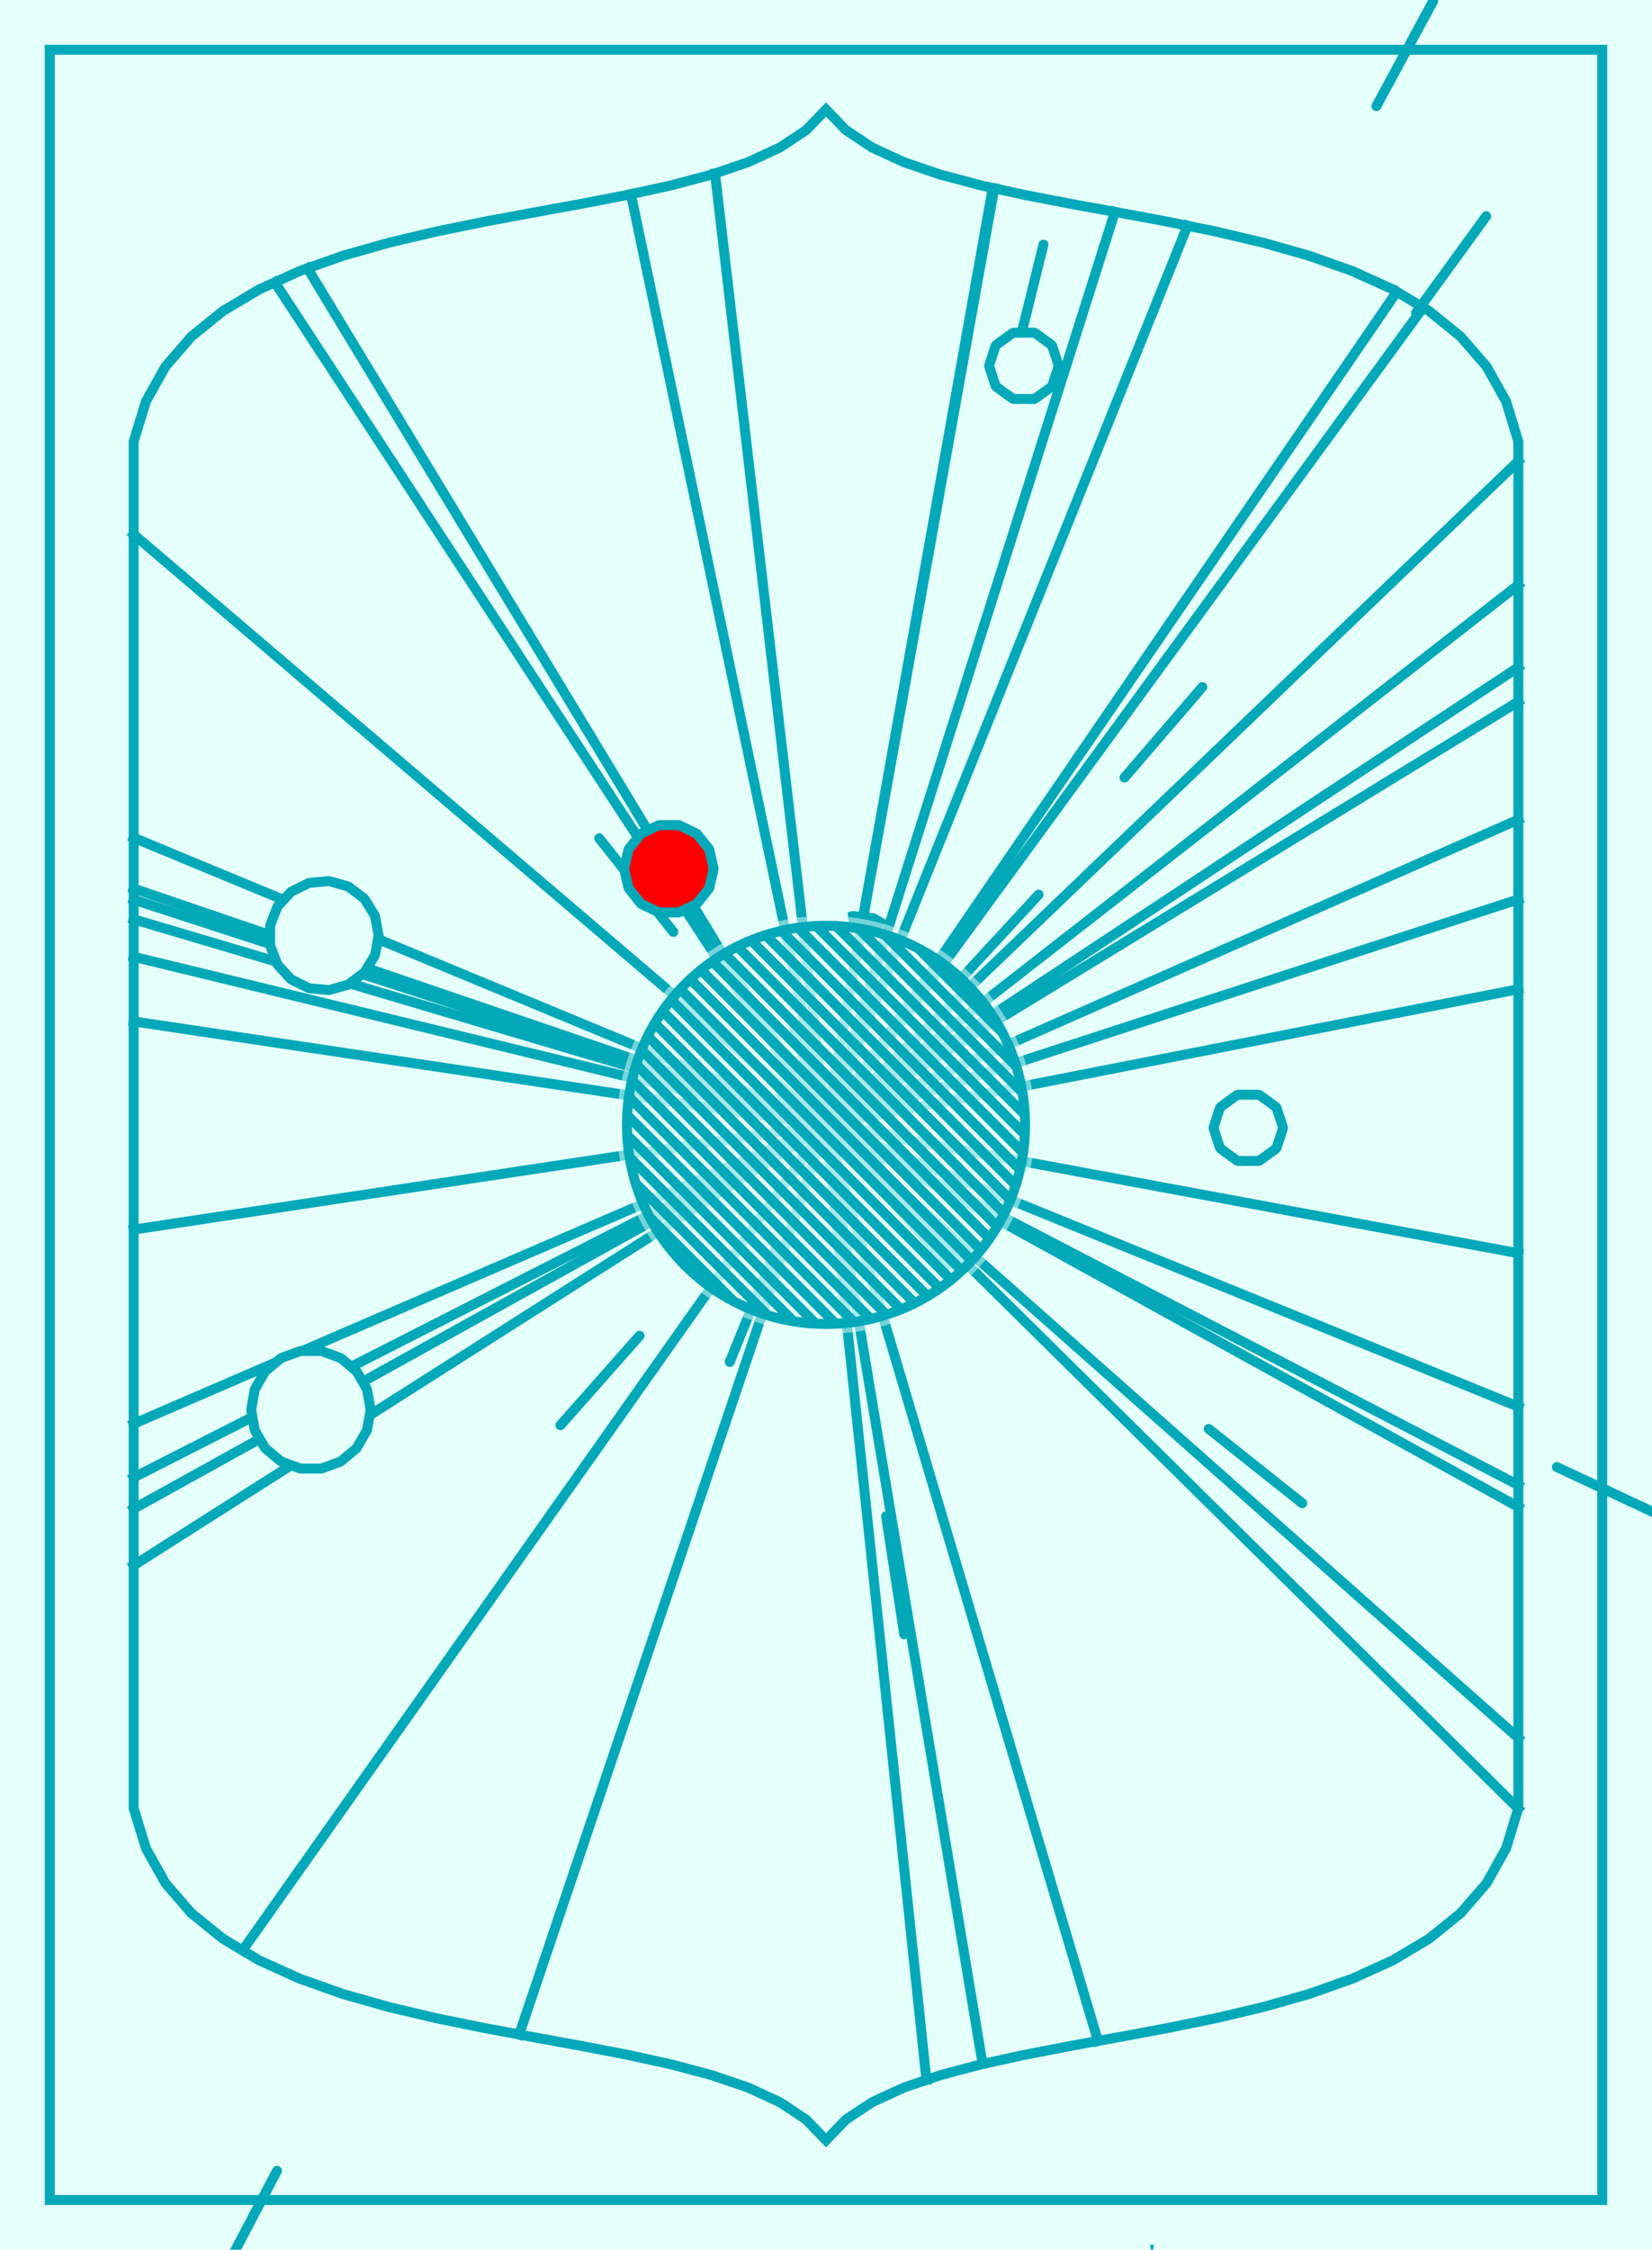 <?xml version="1.0"?>
<!DOCTYPE svg PUBLIC '-//W3C//DTD SVG 1.0//EN'
          'http://www.w3.org/TR/2001/REC-SVG-20010904/DTD/svg10.dtd'>
<svg xmlns:xlink="http://www.w3.org/1999/xlink" style="fill-opacity:1; color-rendering:auto; color-interpolation:auto; text-rendering:auto; stroke:black; stroke-linecap:square; stroke-miterlimit:10; shape-rendering:auto; stroke-opacity:1; fill:black; stroke-dasharray:none; font-weight:normal; stroke-width:1; font-family:'Dialog'; font-style:normal; stroke-linejoin:miter; font-size:12px; stroke-dashoffset:0; image-rendering:auto;" width="166" height="226" xmlns="http://www.w3.org/2000/svg"
><!--Generated by the Batik Graphics2D SVG Generator--><defs id="genericDefs"
  /><g
  ><g style="stroke-linecap:round; fill:rgb(229,255,250); stroke:rgb(229,255,250);"
    ><rect x="0" width="166" height="226" y="0" style="stroke:none;"
    /></g
    ><g style="stroke-linecap:round; fill:rgb(229,255,250); stroke:rgb(229,255,250);"
    ><path style="stroke:none;" d="M83 11 L81.003 13.071 L78.367 14.818 L75.171 16.292 L71.496 17.544 L67.422 18.625 L63.029 19.586 L58.398 20.478 L53.608 21.352 L48.74 22.259 L43.875 23.25 L39.092 24.376 L34.472 25.688 L30.095 27.237 L26.041 29.074 L22.391 31.25 L19.224 33.816 L16.621 36.823 L14.663 40.322 L13.429 44.364 L13.429 181.636 L14.663 185.678 L16.621 189.177 L19.224 192.184 L22.391 194.75 L26.041 196.926 L30.095 198.763 L34.472 200.312 L39.092 201.624 L43.875 202.75 L48.74 203.741 L53.608 204.648 L58.398 205.522 L63.029 206.414 L67.422 207.375 L71.496 208.456 L75.171 209.708 L78.367 211.182 L81.003 212.929 L83 215 L84.997 212.929 L87.633 211.182 L90.829 209.708 L94.504 208.456 L98.578 207.375 L102.971 206.414 L107.602 205.522 L112.392 204.648 L117.26 203.741 L122.125 202.75 L126.908 201.624 L131.528 200.312 L135.905 198.763 L139.959 196.926 L143.609 194.75 L146.776 192.184 L149.379 189.177 L151.337 185.678 L152.571 181.636 L152.571 44.364 L151.337 40.322 L149.379 36.823 L146.776 33.816 L143.609 31.25 L139.959 29.074 L135.905 27.237 L131.528 25.688 L126.908 24.376 L122.125 23.25 L117.26 22.259 L112.392 21.352 L107.602 20.478 L102.971 19.586 L98.578 18.625 L94.504 17.544 L90.829 16.292 L87.633 14.818 L84.997 13.071 Z"
      /><path d="M83 11 L81.003 13.071 L78.367 14.818 L75.171 16.292 L71.496 17.544 L67.422 18.625 L63.029 19.586 L58.398 20.478 L53.608 21.352 L48.74 22.259 L43.875 23.25 L39.092 24.376 L34.472 25.688 L30.095 27.237 L26.041 29.074 L22.391 31.25 L19.224 33.816 L16.621 36.823 L14.663 40.322 L13.429 44.364 L13.429 181.636 L14.663 185.678 L16.621 189.177 L19.224 192.184 L22.391 194.75 L26.041 196.926 L30.095 198.763 L34.472 200.312 L39.092 201.624 L43.875 202.75 L48.74 203.741 L53.608 204.648 L58.398 205.522 L63.029 206.414 L67.422 207.375 L71.496 208.456 L75.171 209.708 L78.367 211.182 L81.003 212.929 L83 215 L84.997 212.929 L87.633 211.182 L90.829 209.708 L94.504 208.456 L98.578 207.375 L102.971 206.414 L107.602 205.522 L112.392 204.648 L117.26 203.741 L122.125 202.75 L126.908 201.624 L131.528 200.312 L135.905 198.763 L139.959 196.926 L143.609 194.75 L146.776 192.184 L149.379 189.177 L151.337 185.678 L152.571 181.636 L152.571 44.364 L151.337 40.322 L149.379 36.823 L146.776 33.816 L143.609 31.25 L139.959 29.074 L135.905 27.237 L131.528 25.688 L126.908 24.376 L122.125 23.25 L117.26 22.259 L112.392 21.352 L107.602 20.478 L102.971 19.586 L98.578 18.625 L94.504 17.544 L90.829 16.292 L87.633 14.818 L84.997 13.071 Z" style="fill:none; stroke:rgb(4,169,185);"
      /><rect x="5" y="5" width="156" style="fill:none; stroke:rgb(4,169,185);" height="216"
    /></g
    ><g style="fill:rgb(4,169,185); stroke-linecap:butt; stroke-linejoin:bevel; stroke:rgb(4,169,185);"
    ><path style="fill:none;" d="M83 113 L99.912 18.917"
      /><path style="fill:none;" d="M83 113 L152.571 46.322"
      /><path style="fill:none;" d="M83 113 L99.753 18.882"
      /><path style="fill:none;" d="M83 113 L13.429 53.681"
      /><path style="fill:none;" d="M83 113 L98.734 207.341"
      /><path style="fill:none;" d="M83 113 L13.429 143.028"
      /><path style="fill:none;" d="M83 113 L152.571 149.188"
      /><path style="fill:none;" d="M83 113 L112.03 21.286"
      /><path style="fill:none;" d="M83 113 L13.429 90.376"
      /><path style="fill:none;" d="M83 113 L152.571 99.374"
      /><path style="fill:none;" d="M83 113 L27.618 28.359"
      /><path style="fill:none;" d="M83 113 L110.329 205.024"
      /><path style="fill:none;" d="M83 113 L140.355 29.31"
      /><path style="fill:none;" d="M83 113 L13.429 92.347"
      /><path style="fill:none;" d="M83 113 L52.17 204.38"
      /><path style="fill:none;" d="M83 113 L152.571 82.331"
      /><path style="fill:none;" d="M83 113 L152.571 174.594"
      /><path style="fill:none;" d="M83 113 L13.429 123.52"
      /><path style="fill:none;" d="M83 113 L119.326 22.68"
      /><path style="fill:none;" d="M83 113 L71.847 17.424"
      /><path style="fill:none;" d="M83 113 L13.429 96.115"
      /><path style="fill:none;" d="M83 113 L30.901 26.952"
      /><path style="fill:none;" d="M83 113 L143.006 30.89"
      /><path style="fill:none;" d="M83 113 L13.429 84.155"
      /><path style="fill:none;" d="M83 113 L152.571 141.314"
      /><path style="fill:none;" d="M83 113 L13.429 89.26"
      /><path style="fill:none;" d="M83 113 L63.397 19.505"
      /><path style="fill:none;" d="M83 113 L152.571 151.389"
      /><path style="fill:none;" d="M83 113 L93.09 208.938"
      /><path style="fill:none;" d="M83 113 L13.429 151.567"
      /><path style="fill:none;" d="M83 113 L13.429 148.425"
      /><path style="fill:none;" d="M83 113 L152.571 58.755"
      /><path style="fill:none;" d="M83 113 L152.571 125.896"
      /><path style="fill:none;" d="M83 113 L13.429 102.607"
      /><path style="fill:none;" d="M83 113 L13.429 157.257"
      /><path style="fill:none;" d="M83 113 L152.557 181.682"
      /><path style="fill:none;" d="M83 113 L24.373 195.932"
      /><path style="fill:none;" d="M83 113 L152.571 67.026"
      /><path style="fill:none;" d="M83 113 L152.571 70.483"
      /><path style="fill:none;" d="M83 113 L152.571 90.346"
      /><line x1="79.492" x2="86.284" y1="118.109" style="stroke-linecap:round; fill:none; stroke-linejoin:miter;" y2="108.217"
      /><line x1="-44.394" x2="-34.114" y1="36.284" style="stroke-linecap:round; fill:none; stroke-linejoin:miter;" y2="42.474"
      /><line x1="22.252" x2="27.831" y1="228.698" style="stroke-linecap:round; fill:none; stroke-linejoin:miter;" y2="218.074"
      /><line x1="60.211" x2="67.659" y1="84.21" style="stroke-linecap:round; fill:none; stroke-linejoin:miter;" y2="93.619"
      /><line x1="56.314" x2="64.264" y1="143.175" style="stroke-linecap:round; fill:none; stroke-linejoin:miter;" y2="134.186"
      /><line x1="149.339" x2="142.284" y1="21.721" style="stroke-linecap:round; fill:none; stroke-linejoin:miter;" y2="31.429"
      /><line x1="73.329" x2="77.844" y1="136.817" style="stroke-linecap:round; fill:none; stroke-linejoin:miter;" y2="125.699"
      /><line x1="88.472" x2="78.504" y1="116.668" style="stroke-linecap:round; fill:none; stroke-linejoin:miter;" y2="109.986"
      /><line x1="81.745" x2="84.251" y1="107.122" style="stroke-linecap:round; fill:none; stroke-linejoin:miter;" y2="118.858"
      /><line x1="144.011" x2="138.306" y1="0.106" style="stroke-linecap:round; fill:none; stroke-linejoin:miter;" y2="10.663"
      /><line x1="79.765" x2="83.539" y1="103.237" style="stroke-linecap:round; fill:none; stroke-linejoin:miter;" y2="114.628"
      /><line x1="167.31" x2="156.441" y1="152.46" style="stroke-linecap:round; fill:none; stroke-linejoin:miter;" y2="147.374"
      /><line x1="104.85" x2="101.972" y1="24.573" style="stroke-linecap:round; fill:none; stroke-linejoin:miter;" y2="36.223"
      /><line x1="88.222" x2="77.922" y1="109.878" style="stroke-linecap:round; fill:none; stroke-linejoin:miter;" y2="116.035"
      /><line x1="130.855" x2="121.458" y1="151.008" style="stroke-linecap:round; fill:none; stroke-linejoin:miter;" y2="143.544"
      /><line x1="90.858" x2="89.036" y1="164.17" style="stroke-linecap:round; fill:none; stroke-linejoin:miter;" y2="152.309"
      /><line x1="104.366" x2="96.223" y1="89.87" style="stroke-linecap:round; fill:none; stroke-linejoin:miter;" y2="98.685"
      /><line x1="89.609" x2="77.731" y1="113.953" style="stroke-linecap:round; fill:none; stroke-linejoin:miter;" y2="112.24"
      /><line x1="120.817" x2="112.994" y1="69.014" style="stroke-linecap:round; fill:none; stroke-linejoin:miter;" y2="78.113"
      /><line x1="95.253" x2="87.373" y1="127.074" style="stroke-linecap:round; fill:none; stroke-linejoin:miter;" y2="118.023"
      /><path d="M36.877 139.568 L35.835 137.763 L34.239 136.424 L32.281 135.711 L30.197 135.711 L28.239 136.424 L26.643 137.763 L25.601 139.568 L25.239 141.62 L25.601 143.672 L26.643 145.477 L28.239 146.816 L30.197 147.529 L32.281 147.529 L34.239 146.816 L35.835 145.477 L36.877 143.672 L37.239 141.62 Z" style="fill:rgb(229,255,250); stroke:none;"
      /><path style="fill:none;" d="M36.877 139.568 L35.835 137.763 L34.239 136.424 L32.281 135.711 L30.197 135.711 L28.239 136.424 L26.643 137.763 L25.601 139.568 L25.239 141.62 L25.601 143.672 L26.643 145.477 L28.239 146.816 L30.197 147.529 L32.281 147.529 L34.239 146.816 L35.835 145.477 L36.877 143.672 L37.239 141.62 Z"
      /><path d="M128.262 111.24 L126.512 109.969 L124.349 109.969 L122.599 111.24 L121.931 113.297 L122.599 115.355 L124.349 116.626 L126.512 116.626 L128.262 115.355 L128.931 113.297 Z" style="fill:rgb(229,255,250); stroke:none;"
      /><path style="fill:none;" d="M128.262 111.24 L126.512 109.969 L124.349 109.969 L122.599 111.24 L121.931 113.297 L122.599 115.355 L124.349 116.626 L126.512 116.626 L128.262 115.355 L128.931 113.297 Z"
      /><path d="M71.268 85.319 L70.019 83.753 L68.215 82.884 L66.212 82.884 L64.408 83.753 L63.159 85.319 L62.714 87.272 L63.159 89.224 L64.408 90.79 L66.212 91.659 L68.215 91.659 L70.019 90.79 L71.268 89.224 L71.714 87.272 Z" style="fill:red; stroke:none;"
      /><path style="fill:none;" d="M71.268 85.319 L70.019 83.753 L68.215 82.884 L66.212 82.884 L64.408 83.753 L63.159 85.319 L62.714 87.272 L63.159 89.224 L64.408 90.79 L66.212 91.659 L68.215 91.659 L70.019 90.79 L71.268 89.224 L71.714 87.272 Z"
      /><path d="M105.715 34.693 L103.965 33.422 L101.802 33.422 L100.052 34.693 L99.383 36.75 L100.052 38.808 L101.802 40.079 L103.965 40.079 L105.715 38.808 L106.383 36.75 Z" style="fill:rgb(229,255,250); stroke:none;"
      /><path style="fill:none;" d="M105.715 34.693 L103.965 33.422 L101.802 33.422 L100.052 34.693 L99.383 36.75 L100.052 38.808 L101.802 40.079 L103.965 40.079 L105.715 38.808 L106.383 36.75 Z"
      /><path d="M87.746 92.237 L85.678 92.019 L85.315 92.137 L85.531 92.153 L87.531 92.495 L88.784 92.836 Z" style="fill:rgb(229,255,250); stroke:none;"
      /><path style="fill:none;" d="M87.746 92.237 L85.678 92.019 L85.315 92.137 L85.531 92.153 L87.531 92.495 L88.784 92.836 Z"
      /><path d="M37.677 91.997 L36.613 90.279 L35 89.061 L33.056 88.508 L31.043 88.694 L29.234 89.595 L27.872 91.089 L27.142 92.974 L27.142 94.995 L27.872 96.88 L29.234 98.373 L31.043 99.274 L33.056 99.461 L35 98.908 L36.613 97.689 L37.677 95.971 L38.048 93.984 Z" style="fill:rgb(229,255,250); stroke:none;"
      /><path style="fill:none;" d="M37.677 91.997 L36.613 90.279 L35 89.061 L33.056 88.508 L31.043 88.694 L29.234 89.595 L27.872 91.089 L27.142 92.974 L27.142 94.995 L27.872 96.88 L29.234 98.373 L31.043 99.274 L33.056 99.461 L35 98.908 L36.613 97.689 L37.677 95.971 L38.048 93.984 Z"
      /><path d="M115.822 226 L115.758 225.983 L115.695 226 Z" style="fill:red; stroke:none;"
      /><path style="fill:none;" d="M115.822 226 L115.758 225.983 L115.695 226 Z"
    /></g
    ><g style="fill:rgb(229,255,250); fill-opacity:0.498; stroke-opacity:0.498; stroke-linecap:round; stroke:rgb(229,255,250);"
    ><circle r="21" style="stroke:none;" cx="83" cy="113"
      /><circle r="20" style="stroke:none;" cx="83" cy="113"
    /></g
    ><g style="stroke-linecap:round; fill:rgb(4,169,185); stroke:rgb(4,169,185);"
    ><circle r="20" style="fill:none;" cx="83" cy="113"
      /><path d="M65.327 122.327 L73.662 130.662" style="fill:none; stroke-linecap:butt; stroke-linejoin:bevel;"
      /><path d="M63.893 118.893 L77.076 132.076" style="fill:none; stroke-linecap:butt; stroke-linejoin:bevel;"
      /><path d="M63.298 116.298 L79.717 132.717" style="fill:none; stroke-linecap:butt; stroke-linejoin:bevel;"
      /><path d="M63.053 114.053 L81.973 132.973" style="fill:none; stroke-linecap:butt; stroke-linejoin:bevel;"
      /><path d="M63.048 112.048 L83.974 132.974" style="fill:none; stroke-linecap:butt; stroke-linejoin:bevel;"
      /><path d="M63.219 110.219 L85.793 132.793" style="fill:none; stroke-linecap:butt; stroke-linejoin:bevel;"
      /><path d="M63.526 108.525 L87.473 132.473" style="fill:none; stroke-linecap:butt; stroke-linejoin:bevel;"
      /><path d="M63.943 106.943 L89.04 132.04" style="fill:none; stroke-linecap:butt; stroke-linejoin:bevel;"
      /><path d="M64.484 105.484 L90.512 131.512" style="fill:none; stroke-linecap:butt; stroke-linejoin:bevel;"
      /><path d="M65.112 104.112 L91.903 130.903" style="fill:none; stroke-linecap:butt; stroke-linejoin:bevel;"
      /><path d="M65.813 102.813 L93.189 130.189" style="fill:none; stroke-linecap:butt; stroke-linejoin:bevel;"
      /><path d="M66.581 101.581 L94.401 129.401" style="fill:none; stroke-linecap:butt; stroke-linejoin:bevel;"
      /><path d="M67.453 100.453 L95.551 128.551" style="fill:none; stroke-linecap:butt; stroke-linejoin:bevel;"
      /><path d="M68.384 99.384 L96.627 127.627" style="fill:none; stroke-linecap:butt; stroke-linejoin:bevel;"
      /><path d="M69.373 98.373 L97.616 126.616" style="fill:none; stroke-linecap:butt; stroke-linejoin:bevel;"
      /><path d="M70.449 97.449 L98.547 125.547" style="fill:none; stroke-linecap:butt; stroke-linejoin:bevel;"
      /><path d="M71.599 96.599 L99.419 124.419" style="fill:none; stroke-linecap:butt; stroke-linejoin:bevel;"
      /><path d="M72.811 95.811 L100.187 123.187" style="fill:none; stroke-linecap:butt; stroke-linejoin:bevel;"
      /><path d="M74.097 95.097 L100.888 121.888" style="fill:none; stroke-linecap:butt; stroke-linejoin:bevel;"
      /><path d="M75.488 94.488 L101.516 120.516" style="fill:none; stroke-linecap:butt; stroke-linejoin:bevel;"
      /><path d="M76.96 93.96 L102.057 119.057" style="fill:none; stroke-linecap:butt; stroke-linejoin:bevel;"
      /><path d="M78.527 93.527 L102.475 117.475" style="fill:none; stroke-linecap:butt; stroke-linejoin:bevel;"
      /><path d="M80.207 93.207 L102.781 115.781" style="fill:none; stroke-linecap:butt; stroke-linejoin:bevel;"
      /><path d="M82.026 93.026 L102.952 113.952" style="fill:none; stroke-linecap:butt; stroke-linejoin:bevel;"
      /><path d="M84.027 93.027 L102.947 111.947" style="fill:none; stroke-linecap:butt; stroke-linejoin:bevel;"
      /><path d="M86.283 93.283 L102.702 109.702" style="fill:none; stroke-linecap:butt; stroke-linejoin:bevel;"
      /><path d="M88.924 93.924 L102.107 107.107" style="fill:none; stroke-linecap:butt; stroke-linejoin:bevel;"
      /><path d="M92.338 95.338 L100.673 103.673" style="fill:none; stroke-linecap:butt; stroke-linejoin:bevel;"
    /></g
  ></g
></svg
>
